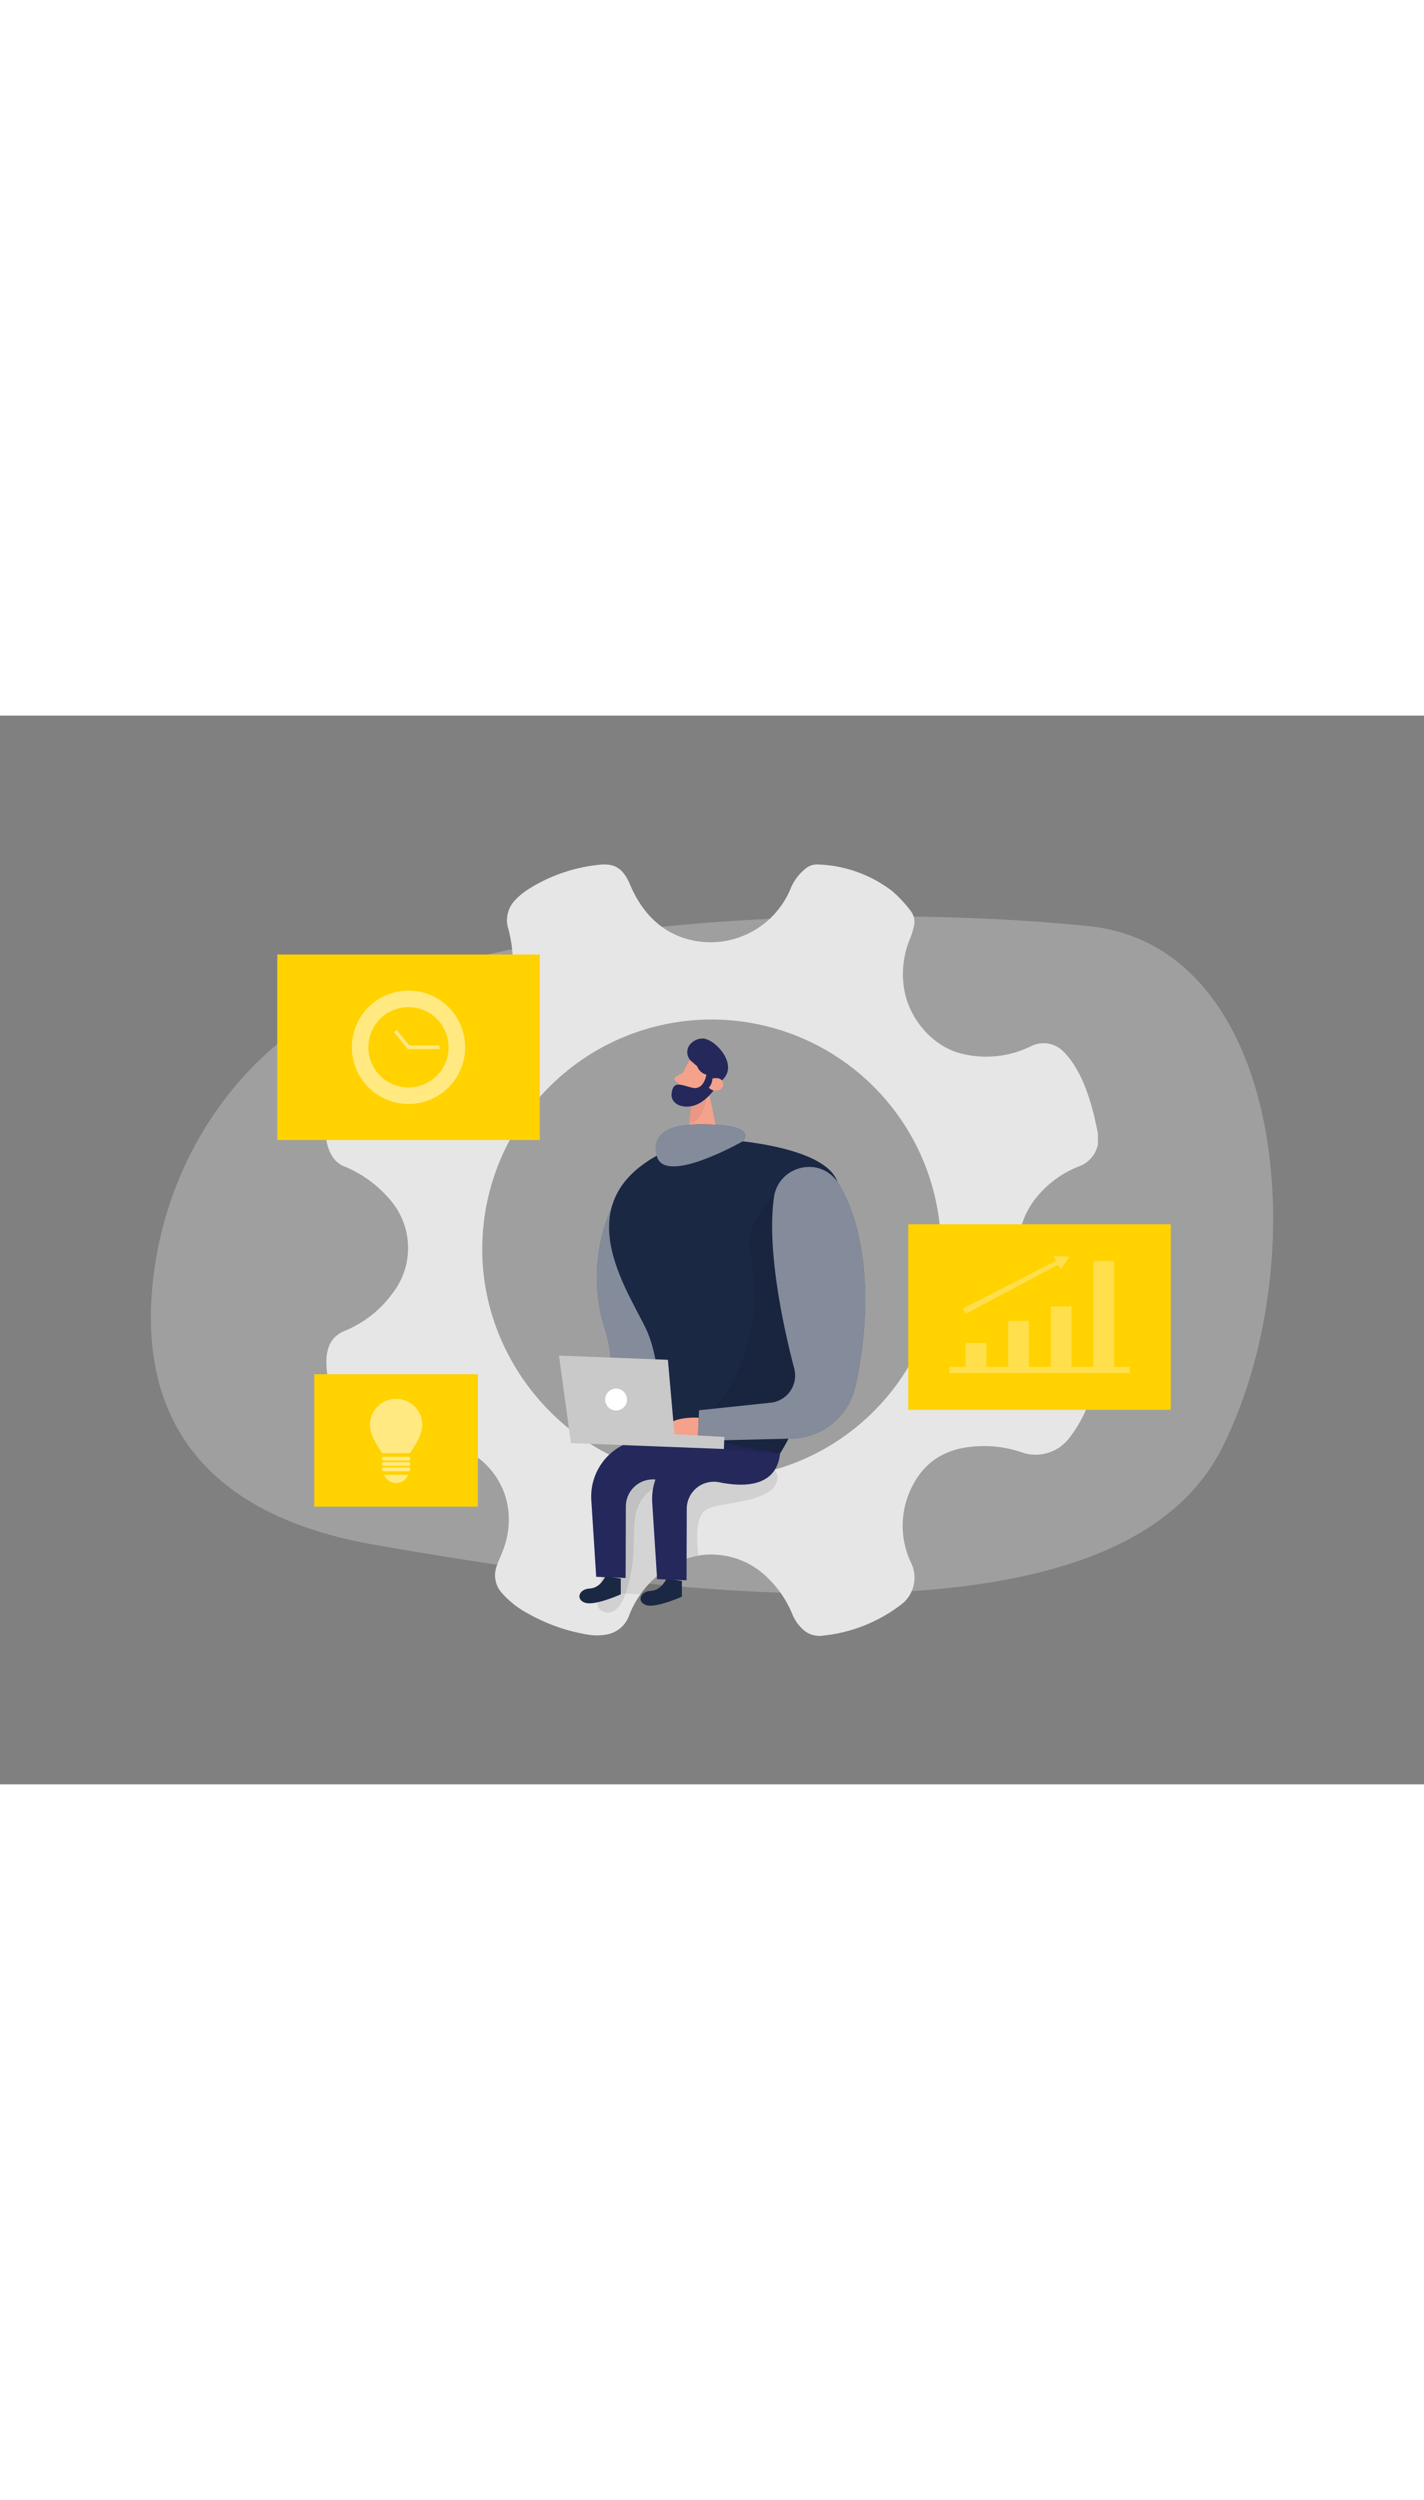 <svg id="Layer_1" data-name="Layer 1" xmlns="http://www.w3.org/2000/svg" viewBox="0 0 400 300" data-imageid="product-manager-two-color" imageName="Product Manager" class="illustrations_image" style="width: 171px;"><rect x="0" y="0" width="400" height="300" fill="#808080" stroke="none"/><path d="M104.48,76.6C72,88.75,47.93,119.54,43.18,156.78c-4,31.38,5.56,66.06,61.84,75.94C214.53,252,317.09,257.43,343.28,205.56S361.4,64.83,305.83,59.09C261.65,54.51,167.88,52.89,104.48,76.6Z" fill="#e6e6e6" opacity="0.3"/><path d="M303.2,126.48a8.32,8.32,0,0,0,5.21-6.11v-3.1c-.44-2-.82-4-1.34-6-1.4-5.3-3.22-10.42-6.52-14.9a20.78,20.78,0,0,0-2-2.23,7.74,7.74,0,0,0-8.88-1.36A28.67,28.67,0,0,1,270,94.86c-8.47-2.13-15.31-10.52-16.21-19.44a25.67,25.67,0,0,1,1.95-13.07,22.12,22.12,0,0,0,.9-2.94,5.14,5.14,0,0,0-1-4.82,36.16,36.16,0,0,0-5.05-5.36,36.23,36.23,0,0,0-20.77-7.44,5.06,5.06,0,0,0-3.67,1.26,14.19,14.19,0,0,0-4,5.33,24.34,24.34,0,0,1-31,13.73c-6.85-2.62-11.28-7.94-14.14-14.6-.15-.34-.27-.68-.44-1-1.91-3.83-4.14-5.12-8.36-4.63A45.76,45.76,0,0,0,148,49a19.58,19.58,0,0,0-3.2,2.69,8.09,8.09,0,0,0-2,8.22A36.92,36.92,0,0,1,142,81.65c-2.21,6.49-7.23,10.09-13.43,12.12a26.66,26.66,0,0,1-17.37-.48c-.91-.32-1.83-.56-2.73-.86-3-1-5.41-.14-7.57,1.94A24.75,24.75,0,0,0,96,101.43a39.28,39.28,0,0,0-4.41,15.74A11.51,11.51,0,0,0,93,123.11a7,7,0,0,0,3.73,3.44,33.51,33.51,0,0,1,12.69,9.17,20.69,20.69,0,0,1,.87,26.4,31.27,31.27,0,0,1-13.38,10.55c-3.31,1.33-4.74,3.73-5.15,7.05a23.87,23.87,0,0,0,1,8.85,47.62,47.62,0,0,0,6,13.6c1.92,3,4.51,5.07,8.22,5.2a13.13,13.13,0,0,0,4.11-.61,34.37,34.37,0,0,1,18.44-.56,14.77,14.77,0,0,1,6.82,3.88c7.22,7.1,7.92,16.66,4.87,24.41-.58,1.48-1.26,2.91-1.75,4.42a7.35,7.35,0,0,0,1.48,7.34,26,26,0,0,0,7.54,5.89,50.82,50.82,0,0,0,17.36,5.94A15.34,15.34,0,0,0,170,258a8.19,8.19,0,0,0,6.75-5.5A27.8,27.8,0,0,1,186.54,240c.48-.36,1-.69,1.48-1a21.64,21.64,0,0,1,8.11-3.21,22.45,22.45,0,0,1,19.66,6.39,30.13,30.13,0,0,1,6.79,10.09,11.72,11.72,0,0,0,3.53,4.72,6.9,6.9,0,0,0,5.24,1.24,43.17,43.17,0,0,0,21.42-8.43,9.48,9.48,0,0,0,3.15-12,24.08,24.08,0,0,1-.15-20.47c3.17-7,8.53-11,16.27-12A32.74,32.74,0,0,1,287,206.8a11.85,11.85,0,0,0,13.29-3.94A36.26,36.26,0,0,0,308,181.44a8.2,8.2,0,0,0-3-6.66,16.84,16.84,0,0,0-4.42-2.86,23.62,23.62,0,0,1-8.05-38.27A29,29,0,0,1,303.2,126.48Zm-85.62,85.18a64.87,64.87,0,0,1-18,2.53,63,63,0,0,1-25-5.15c-23.48-10.12-39.29-33.87-39.11-59.52a64.42,64.42,0,1,1,82.16,62.14Z" fill="#e6e6e6"/><path d="M218,215.55c-2,4.78-13.17,5.31-17.47,6.52a6.54,6.54,0,0,0-2.76,1.31,5.69,5.69,0,0,0-1.48,2.84c-.77,3.1-.39,6.31-.16,9.52A21.64,21.64,0,0,0,188,239c-.51.33-1,.66-1.48,1a94.12,94.12,0,0,1,2.4-23.66c-3.91-1.44-8.21,1.84-9.7,5.74s-1.08,8.21-1.26,12.38a42.26,42.26,0,0,1-2.44,12.44,8.7,8.7,0,0,1-2.44,4,3.49,3.49,0,0,1-4.38.2c-1.48-1.35-.93-3.74-.45-5.68,2.37-9.56.32-19.76,2.43-29.38a12.42,12.42,0,0,1,2.89-6.19,7.18,7.18,0,0,1,.94-.81,15.52,15.52,0,0,1,6.4-2.4,66.93,66.93,0,0,1,26.75.33c2.54.55,7.9,2,9.9,4.69A3.74,3.74,0,0,1,218,215.55Z" opacity="0.09"/><path d="M172,137.55a48.75,48.75,0,0,0-2,35c6.17,19.55-9.28,28.7,19.82,32.41S172,137.55,172,137.55Z" fill="
#1B2844" class="target-color"/><path d="M172,137.55a48.75,48.75,0,0,0-2,35c6.17,19.55-9.28,28.7,19.82,32.41S172,137.55,172,137.55Z" fill="#fff" opacity="0.46"/><path d="M193.32,97.45a30.87,30.87,0,0,0-3.14,7.52,2.45,2.45,0,0,0,1.95,2.9,5.45,5.45,0,0,0,5.61-1.86l3.16-3.24a4.41,4.41,0,0,0,.28-5.09C199.54,94.7,194.71,94.8,193.32,97.45Z" fill="#f4a28c"/><polygon points="198.62 103.3 201.87 119.05 193.06 120.22 194.2 108.59 198.62 103.3" fill="#f4a28c"/><path d="M191.89,100.2l-2,1.12a.78.78,0,0,0-.09,1.32l1.54,1.13Z" fill="#f4a28c"/><path d="M194.18,108s3.24-.56,4.35-1.53c0,0-.59,7.3-4.91,8.08Z" fill="#ce8172" opacity="0.31"/><path d="M196.89,103s.85-1.69,2.06-1,0,3.2-1.84,2.6Z" fill="#f4a28c"/><path d="M203,102.19l-1.44,1.44s-2.36,4.07-5.89,5.56-7.5-.08-7-3.26c.54-3.64,2.68-2.16,5.89-1.46s3.86-3.68,3.86-3.68a3.79,3.79,0,0,1-2.58-2.37L194.19,97a3.4,3.4,0,0,1,.1-5.16,4.56,4.56,0,0,1,3.3-1.19C201,90.93,207.44,97.93,203,102.19Z" fill="#24285b"/><path d="M200.11,101.89s2.67-.75,3,1.31-2.59,2.81-4,1.23A3.92,3.92,0,0,0,200.11,101.89Z" fill="#f4a28c"/><polygon points="188.47 246.97 187.13 211.11 175.66 212.4 171.73 225.98 173.47 246.38 188.47 246.97" opacity="0.08"/><path d="M187.22,242.22s-1.35,3.33-4.42,3.47-4,3.1-1.26,4,10-2.38,10-2.38l0-4.42Z" fill="
#1B2844" class="target-color"/><path d="M192.32,120l8.81-1.17s29.1,1.17,33.81,11.34,2.19,47.22-15.83,77l-34.5-.34s2.78-22.3-3.17-34.73S156.53,133.06,192.32,120Z" fill="
#1B2844" class="target-color"/><path d="M219.11,207.21,202.35,204a16.15,16.15,0,0,0-19.14,16.89l1.37,21.5,8.27.32.06-20.08a7.6,7.6,0,0,1,9.09-7.43C209.13,216.65,218.05,216.49,219.11,207.21Z" fill="#24285b"/><path d="M170.06,241.55s-1.35,3.34-4.42,3.48-4,3.1-1.26,4,10-2.37,10-2.37l0-4.42Z" fill="
#1B2844" class="target-color"/><path d="M219,133.15s-9.88,8-8.32,17.33c.25,1.5.51,3.32.75,5.32a52.76,52.76,0,0,1-14.07,42.72l-6.28,6.65,28,2,2.59-4.61,13.94-21.25Z" opacity="0.08"/><path d="M202,206.54l-16.76-3.2a16.15,16.15,0,0,0-19.14,16.89l1.37,21.51,8.27.32.06-20.08a7.61,7.61,0,0,1,9.09-7.44C192,216,200.88,215.82,202,206.54Z" fill="#24285b"/><path d="M235.39,131.12c6,9.24,10.94,29.3,4.92,57.07a18.77,18.77,0,0,1-17.89,14.75l-26.41.64.34-8.59,20.12-2.12a7.68,7.68,0,0,0,6.63-9.59c-3.07-11.74-7.72-33-5.72-47.92C218.59,126.29,230.38,123.46,235.39,131.12Z" fill="
#1B2844" class="target-color"/><path d="M235.39,131.12c6,9.24,10.94,29.3,4.92,57.07a18.77,18.77,0,0,1-17.89,14.75l-26.41.64.34-8.59,20.12-2.12a7.68,7.68,0,0,0,6.63-9.59c-3.07-11.74-7.72-33-5.72-47.92C218.59,126.29,230.38,123.46,235.39,131.12Z" fill="#fff" opacity="0.46"/><path d="M196.27,197.07s-10.68-.69-9.38,5,9.12,1.56,9.12,1.56Z" fill="#f4a28c"/><polygon points="160.38 204.2 157.01 179.64 187.61 180.83 189.46 201.73 203.48 202.47 203.34 205.87 160.38 204.2" fill="#c9c9c9"/><circle cx="173.05" cy="191.98" r="3.07" fill="#fff"/><path d="M208.62,119.5s3.84-3.75-6.14-4.56-20,0-18,8.6S208.62,119.5,208.62,119.5Z" fill="
#1B2844" class="target-color"/><path d="M208.62,119.5s3.84-3.75-6.14-4.56-20,0-18,8.6S208.62,119.5,208.62,119.5Z" fill="#fff" opacity="0.46"/><rect x="77.89" y="67.06" width="73.73" height="52.08" fill="#ffd200"/><g opacity="0.5"><path d="M114.75,77.18A15.92,15.92,0,1,0,130.67,93.1,15.92,15.92,0,0,0,114.75,77.18Zm0,27.18A11.26,11.26,0,1,1,126,93.1,11.26,11.26,0,0,1,114.75,104.36Z" fill="#fff"/><polygon points="123.47 93.6 114.52 93.6 110.66 88.85 111.43 88.22 114.99 92.6 123.47 92.6 123.47 93.6" fill="#fff"/></g><rect x="88.29" y="184.88" width="45.94" height="37.17" fill="#ffd200"/><g opacity="0.5"><path d="M107.37,207.05h7.79c2.09-3.2,3.48-5.51,3.48-8.16a7.38,7.38,0,0,0-14.75,0C103.89,201.54,105.29,203.85,107.37,207.05Z" fill="#fff"/><rect x="107.25" y="208.04" width="8.04" height="1.06" rx="0.53" fill="#fff"/><rect x="107.25" y="209.55" width="8.04" height="1.06" rx="0.53" fill="#fff"/><rect x="107.25" y="211.06" width="8.04" height="1.06" rx="0.53" fill="#fff"/><path d="M107.86,213.1a3.66,3.66,0,0,0,6.81,0Z" fill="#fff"/></g><rect x="255.13" y="142.78" width="73.73" height="52.08" fill="#ffd200"/><rect x="271.25" y="176.07" width="5.82" height="6.71" fill="#fff" opacity="0.3"/><rect x="283.21" y="169.91" width="5.82" height="12.87" fill="#fff" opacity="0.3"/><rect x="295.18" y="165.84" width="5.82" height="16.94" fill="#fff" opacity="0.3"/><rect x="307.15" y="153.07" width="5.82" height="29.71" fill="#fff" opacity="0.3"/><rect x="266.65" y="182.78" width="50.68" height="1.78" fill="#fff" opacity="0.3"/><polygon points="271.25 167.93 297.2 154.13 297.97 155.4 300.42 151.9 295.9 151.69 296.61 153.05 270.42 166.45 271.25 167.93" fill="#fff" opacity="0.3"/></svg>
